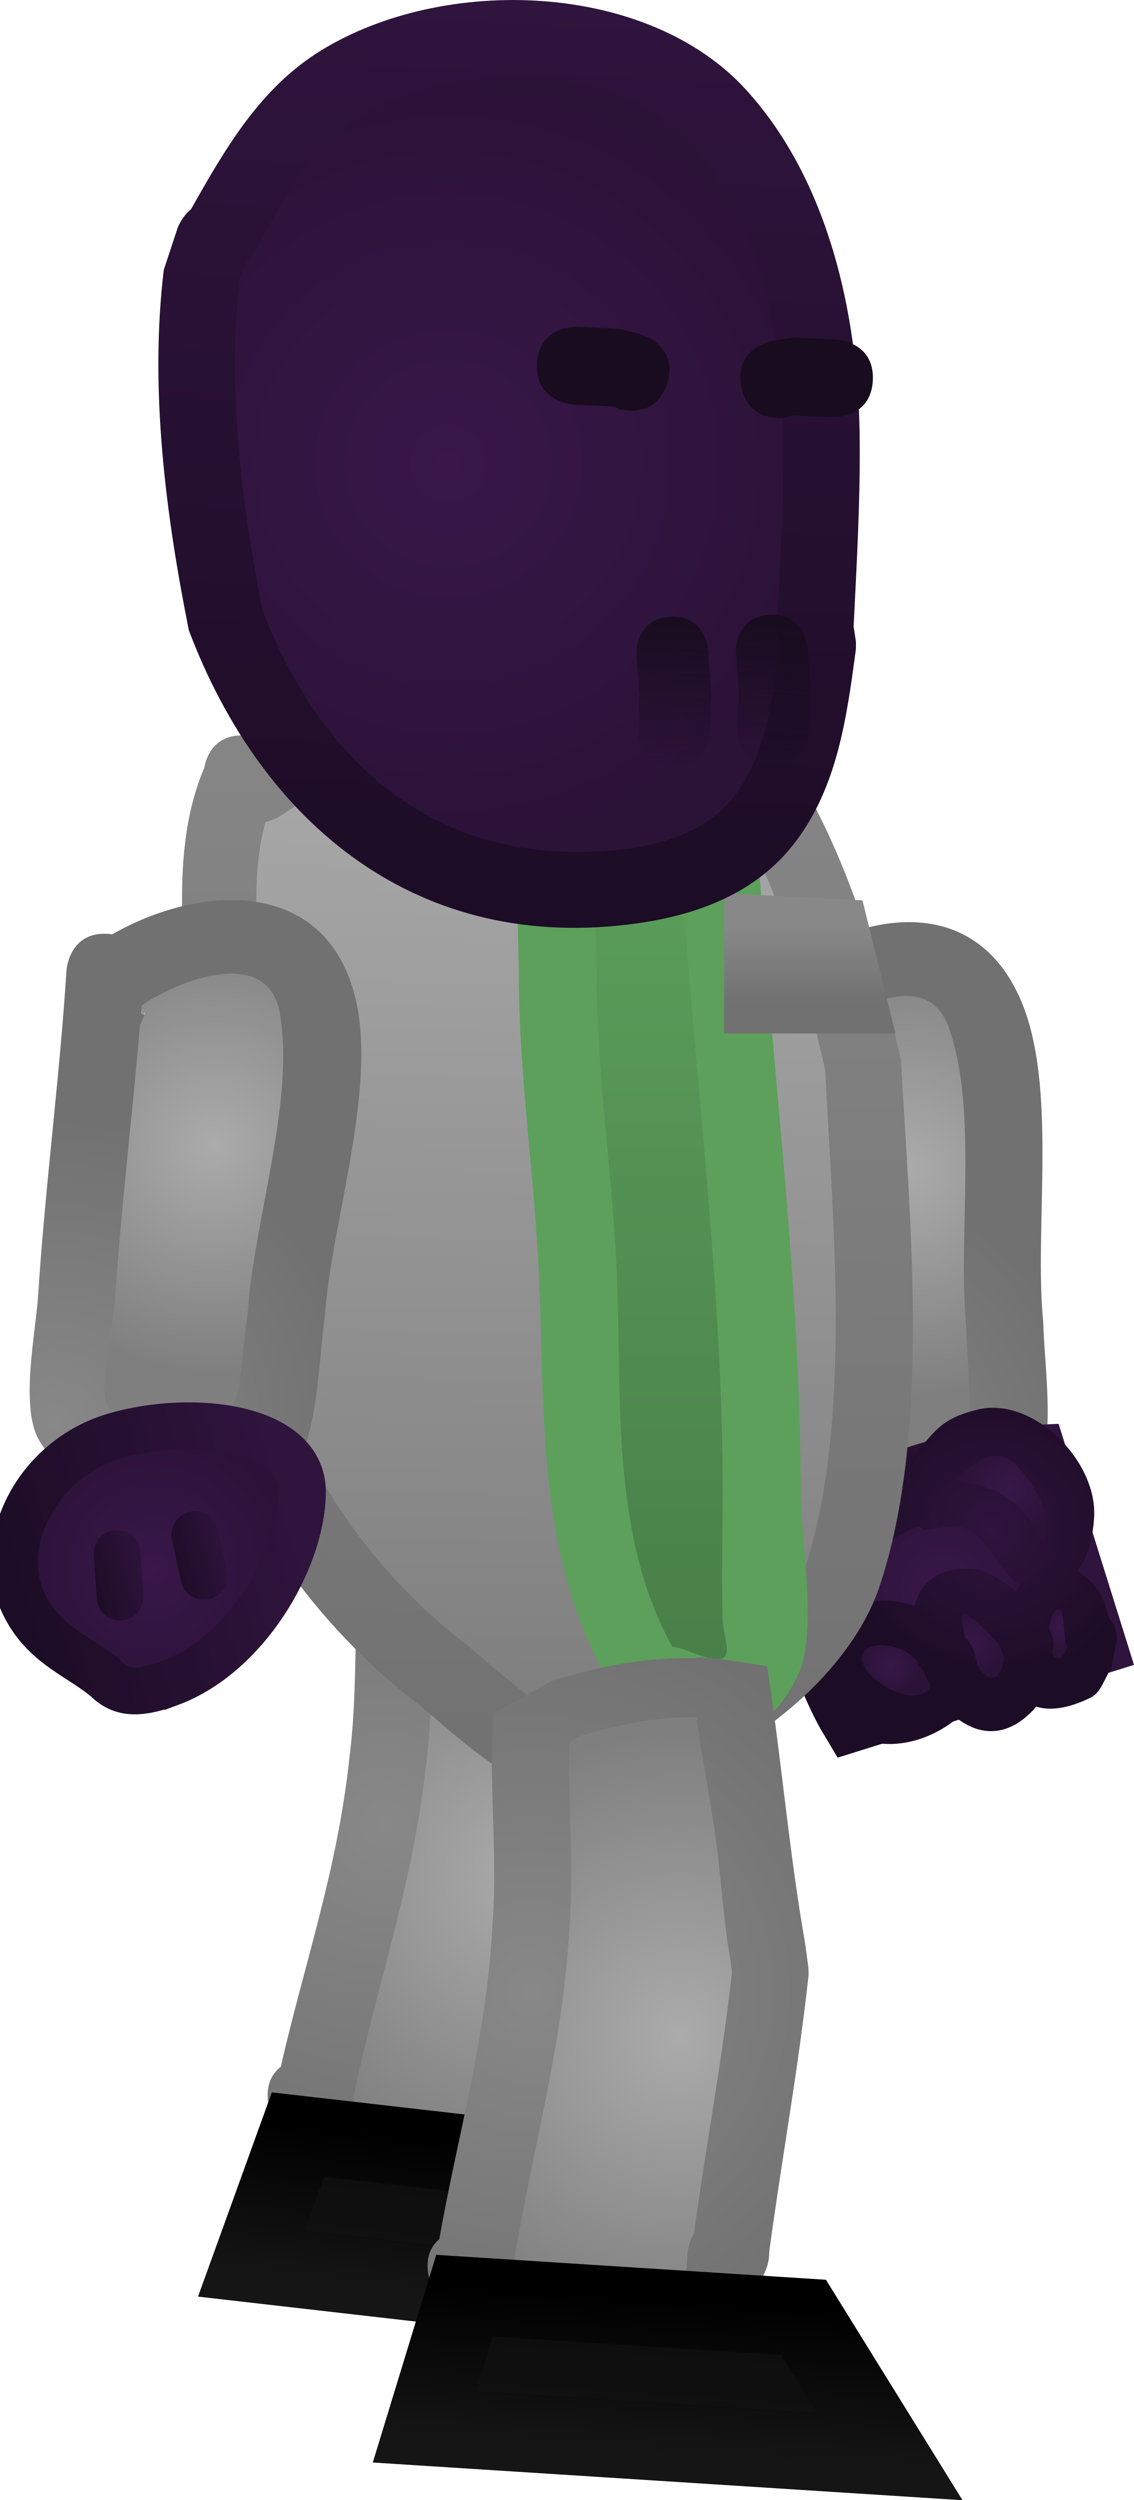 <svg version="1.1" xmlns="http://www.w3.org/2000/svg" xmlns:xlink="http://www.w3.org/1999/xlink" width="36.392" height="80.185" viewBox="0,0,36.392,80.185"><defs><radialGradient cx="328.285" cy="166.673" r="9.782" gradientUnits="userSpaceOnUse" id="color-1"><stop offset="0" stop-color="#888888"/><stop offset="1" stop-color="#717171"/></radialGradient><radialGradient cx="331.896" cy="157.016" r="7.322" gradientUnits="userSpaceOnUse" id="color-2"><stop offset="0" stop-color="#ababab"/><stop offset="1" stop-color="#7f7f7f"/></radialGradient><radialGradient cx="333.082" cy="170.456" r="3.864" gradientUnits="userSpaceOnUse" id="color-3"><stop offset="0" stop-color="#381749"/><stop offset="1" stop-color="#2b1237"/></radialGradient><linearGradient x1="336.77" y1="169.302" x2="329.394" y2="171.609" gradientUnits="userSpaceOnUse" id="color-4"><stop offset="0" stop-color="#2f143d"/><stop offset="1" stop-color="#1c0c25"/></linearGradient><radialGradient cx="334.618" cy="168.572" r="5.062" gradientUnits="userSpaceOnUse" id="color-5"><stop offset="0" stop-color="#2f143d"/><stop offset="1" stop-color="#1c0c25"/></radialGradient><radialGradient cx="331.415" cy="172.942" r="0.966" gradientUnits="userSpaceOnUse" id="color-6"><stop offset="0" stop-color="#381749"/><stop offset="1" stop-color="#2b1237"/></radialGradient><radialGradient cx="333.943" cy="172.311" r="1.125" gradientUnits="userSpaceOnUse" id="color-7"><stop offset="0" stop-color="#381749"/><stop offset="1" stop-color="#2b1237"/></radialGradient><radialGradient cx="336.81" cy="171.735" r="0.759" gradientUnits="userSpaceOnUse" id="color-8"><stop offset="0" stop-color="#381749"/><stop offset="1" stop-color="#2b1237"/></radialGradient><radialGradient cx="335.247" cy="167.253" r="1.587" gradientUnits="userSpaceOnUse" id="color-9"><stop offset="0" stop-color="#381749"/><stop offset="1" stop-color="#2b1237"/></radialGradient><radialGradient cx="315.191" cy="178.044" r="12.299" gradientUnits="userSpaceOnUse" id="color-10"><stop offset="0" stop-color="#888888"/><stop offset="1" stop-color="#717171"/></radialGradient><radialGradient cx="319.863" cy="179.69" r="9.743" gradientUnits="userSpaceOnUse" id="color-11"><stop offset="0" stop-color="#ababab"/><stop offset="1" stop-color="#7f7f7f"/></radialGradient><linearGradient x1="320.867" y1="188.605" x2="320.298" y2="193.572" gradientUnits="userSpaceOnUse" id="color-12"><stop offset="0" stop-color="#0d0d0d"/><stop offset="1" stop-color="#111111"/></linearGradient><linearGradient x1="320.867" y1="188.605" x2="320.298" y2="193.572" gradientUnits="userSpaceOnUse" id="color-13"><stop offset="0" stop-color="#000000"/><stop offset="1" stop-color="#151515"/></linearGradient><linearGradient x1="320.706" y1="139.397" x2="319.97" y2="176.973" gradientUnits="userSpaceOnUse" id="color-14"><stop offset="0" stop-color="#888888"/><stop offset="1" stop-color="#717171"/></linearGradient><linearGradient x1="320.609" y1="141.854" x2="319.969" y2="174.562" gradientUnits="userSpaceOnUse" id="color-15"><stop offset="0" stop-color="#ababab"/><stop offset="1" stop-color="#7f7f7f"/></linearGradient><linearGradient x1="324.034" y1="144.447" x2="324.034" y2="172.793" gradientUnits="userSpaceOnUse" id="color-16"><stop offset="0" stop-color="#5ca05c"/><stop offset="1" stop-color="#498049"/></linearGradient><linearGradient x1="329.316" y1="149.217" x2="329.316" y2="151.717" gradientUnits="userSpaceOnUse" id="color-17"><stop offset="0" stop-color="#ababab"/><stop offset="1" stop-color="#7f7f7f"/></linearGradient><linearGradient x1="329.316" y1="149.217" x2="329.316" y2="151.717" gradientUnits="userSpaceOnUse" id="color-18"><stop offset="0" stop-color="#888888"/><stop offset="1" stop-color="#717171"/></linearGradient><radialGradient cx="319.885" cy="183.412" r="12.299" gradientUnits="userSpaceOnUse" id="color-19"><stop offset="0" stop-color="#888888"/><stop offset="1" stop-color="#717171"/></radialGradient><radialGradient cx="324.634" cy="184.821" r="9.743" gradientUnits="userSpaceOnUse" id="color-20"><stop offset="0" stop-color="#ababab"/><stop offset="1" stop-color="#7f7f7f"/></radialGradient><linearGradient x1="326.23" y1="193.345" x2="325.912" y2="198.334" gradientUnits="userSpaceOnUse" id="color-21"><stop offset="0" stop-color="#0d0d0d"/><stop offset="1" stop-color="#111111"/></linearGradient><linearGradient x1="326.23" y1="193.345" x2="325.912" y2="198.334" gradientUnits="userSpaceOnUse" id="color-22"><stop offset="0" stop-color="#000000"/><stop offset="1" stop-color="#151515"/></linearGradient><linearGradient x1="319.88" y1="119.552" x2="318.422" y2="149.172" gradientUnits="userSpaceOnUse" id="color-23"><stop offset="0" stop-color="#2f143d"/><stop offset="1" stop-color="#1c0c25"/></linearGradient><radialGradient cx="317.212" cy="134.409" r="12.387" gradientUnits="userSpaceOnUse" id="color-24"><stop offset="0" stop-color="#381749"/><stop offset="1" stop-color="#2b1237"/></radialGradient><linearGradient x1="324.541" y1="139.32" x2="324.304" y2="144.136" gradientUnits="userSpaceOnUse" id="color-25"><stop offset="0" stop-color="#180c1e"/><stop offset="1" stop-color="#180c1e" stop-opacity="0"/></linearGradient><linearGradient x1="327.731" y1="139.259" x2="327.494" y2="144.075" gradientUnits="userSpaceOnUse" id="color-26"><stop offset="0" stop-color="#180c1e"/><stop offset="1" stop-color="#180c1e" stop-opacity="0"/></linearGradient><radialGradient cx="304.556" cy="165.187" r="9.782" gradientUnits="userSpaceOnUse" id="color-27"><stop offset="0" stop-color="#888888"/><stop offset="1" stop-color="#717171"/></radialGradient><radialGradient cx="309.701" cy="156.252" r="7.322" gradientUnits="userSpaceOnUse" id="color-28"><stop offset="0" stop-color="#ababab"/><stop offset="1" stop-color="#7f7f7f"/></radialGradient><radialGradient cx="307.752" cy="169.839" r="4.743" gradientUnits="userSpaceOnUse" id="color-29"><stop offset="0" stop-color="#381749"/><stop offset="1" stop-color="#2b1237"/></radialGradient><linearGradient x1="312.309" y1="168.523" x2="303.196" y2="171.156" gradientUnits="userSpaceOnUse" id="color-30"><stop offset="0" stop-color="#2f143d"/><stop offset="1" stop-color="#1c0c25"/></linearGradient><linearGradient x1="310.2" y1="169.144" x2="308.244" y2="169.709" gradientUnits="userSpaceOnUse" id="color-31"><stop offset="0" stop-color="#2f143d"/><stop offset="1" stop-color="#1c0c25"/></linearGradient><linearGradient x1="307.608" y1="169.777" x2="305.652" y2="170.342" gradientUnits="userSpaceOnUse" id="color-32"><stop offset="0" stop-color="#2f143d"/><stop offset="1" stop-color="#1c0c25"/></linearGradient></defs><g transform="translate(-302.824,-119.538)"><g data-paper-data="{&quot;isPaintingLayer&quot;:true}" fill-rule="nonzero" stroke-linejoin="miter" stroke-miterlimit="10" stroke-dasharray="" stroke-dashoffset="0" style="mix-blend-mode: normal"><g stroke-linecap="butt"><g stroke="none" stroke-width="0.5"><path d="M328.935,153.66c0.24,2.922 0.367,5.852 0.662,8.778c0.07,0.694 -0.086,2.725 0.279,3.312c0.286,0.46 1.05,0.295 1.59,0.332c3.161,0.212 2.387,-1.308 2.342,-4c-0.29,-2.85 0.409,-6.877 -0.549,-9.545c-0.74,-2.061 -3.37,-0.483 -4.376,0.506c0.006,0.067 0.012,0.133 0.017,0.199l0.12,0.019c0,0 -0.007,0.179 -0.085,0.399zM327.561,150.893c2.422,-1.985 6.393,-2.986 8.005,0.681c1.221,2.776 0.433,7.329 0.737,10.359c0.023,1.264 0.394,3.647 -0.156,4.799c-1.181,2.474 -6.623,2.665 -8.281,0.505c-0.742,-0.966 -0.636,-3.358 -0.757,-4.549c-0.351,-3.473 -0.459,-6.955 -0.811,-10.418c0,0 -0.126,-1.244 1.118,-1.369c0.05,-0.005 0.098,-0.008 0.144,-0.009z" fill="url(#color-1)"/><path d="M328.998,153.215l-0.077,0.072c-0.006,-0.067 -0.054,-0.223 -0.06,-0.29c1.006,-0.99 3.67,-2.571 4.41,-0.509c0.958,2.668 0.275,6.785 0.565,9.634c0.045,2.692 0.79,4.222 -2.371,4.009c-0.54,-0.036 -1.316,0.127 -1.602,-0.333c-0.364,-0.587 -0.221,-2.623 -0.291,-3.317c-0.295,-2.926 -0.42,-5.945 -0.66,-8.866c0.077,-0.22 0.086,-0.4 0.086,-0.4z" data-paper-data="{&quot;noHover&quot;:false,&quot;origItem&quot;:[&quot;Path&quot;,{&quot;applyMatrix&quot;:true,&quot;segments&quot;:[[[616.01757,324.85208],[0.42222,0.19775],[-5.862,-0.10908]],[[598.41748,324.4053],[5.88139,0],[-1.39497,0]],[[591.77102,324.29391],[1.24103,-0.60726],[-0.97287,0.47604]],[[590.7917,327.39212],[0.18086,-1.06789],[-1.058,6.24707]],[[598.28123,332.85556],[-5.36576,-0.45131],[5.72909,-0.0041]],[[617.38488,333.68111],[-5.50117,1.3696],[4.2505,-1.05822]],[[617.25671,324.87154],[1.76693,2.20033],[-0.1335,-0.00169]],[[616.85624,324.86607],[0.13349,0.00196],[0,0]],[616.79521,325.10061]],&quot;closed&quot;:true}]}" fill="url(#color-2)"/></g><g><path d="M329.724,168.82c1.516,-2.14 6.166,-2.33 6.166,-2.33l1.759,5.623l-7.376,2.308c0,0 -2.065,-3.46 -0.55,-5.601z" fill="url(#color-3)" stroke="url(#color-4)" stroke-width="2.5"/><path d="M332.291,172.95c-0.214,-0.555 -1.423,-0.897 -1.738,-0.385c-0.377,0.613 1.542,1.919 2.116,1.05c-0.093,-0.163 -0.176,-0.333 -0.248,-0.507c-0.085,-0.084 -0.13,-0.158 -0.13,-0.158zM334.133,172.567l0.06,0.333c0.303,0.502 0.67,0.7 0.835,-0.2l-0.139,-0.376c-0.163,-0.192 -0.329,-0.381 -0.513,-0.551c-0.186,-0.172 -0.64,-0.639 -0.654,-0.386c-0.009,0.179 0.037,0.432 0.117,0.697c0.231,0.188 0.295,0.483 0.295,0.483zM329.25,173.796c-0.722,-2.455 1.26,-3.326 2.927,-2.754c0.181,-0.722 0.731,-1.238 1.796,-1.195c0.508,0.02 0.965,0.361 1.373,0.663c0.03,0.022 0.058,0.044 0.087,0.068c0.036,-0.069 0.075,-0.136 0.116,-0.199c-0.692,-0.44 -0.985,-1.557 -1.742,-1.834c-0.421,-0.154 -0.895,0.052 -1.343,0.058l-0.93,-0.852c0,0 -0.35,-0.693 0.324,-1.056c0.058,-0.208 0.182,-0.351 0.182,-0.351c0.78,-0.875 0.926,-1.296 2.154,-1.598c1.769,-0.435 3.824,1.618 3.744,3.416c-0.024,0.547 -0.163,1.249 -0.524,1.752c0.189,0.127 0.385,0.304 0.586,0.539c0.236,0.274 0.314,0.645 0.424,0.996c0.279,0.26 0.237,0.677 0.237,0.677l-0.172,0.914c-0.221,0.314 -0.319,0.773 -0.663,0.942c-0.739,0.363 -1.314,0.426 -1.746,0.291c-0.876,1.012 -1.803,0.943 -2.542,0.375c-1.334,1.115 -3.647,1.333 -4.289,-0.852zM337.065,172.355c-0.023,-0.044 -0.035,-0.072 -0.035,-0.072c-0.126,-0.354 -0.018,-1.321 -0.309,-1.084c-0.119,0.097 -0.185,0.338 -0.204,0.599c0.091,0.153 0.197,0.418 0.07,0.701c0.09,0.253 0.255,0.314 0.477,-0.144zM333.531,167.051c1.181,0.125 2.133,0.575 2.714,1.918c0.102,0.235 0.11,-0.507 0.1,-0.763c-0.022,-0.541 -0.554,-1.271 -0.914,-1.637c-0.683,-0.695 -1.38,-0.1 -1.9,0.482z" fill="url(#color-5)" stroke="none" stroke-width="0.5"/><path d="M332.453,173.108c0.072,0.174 0.153,0.358 0.246,0.52c-0.574,0.869 -2.55,-0.466 -2.173,-1.079c0.315,-0.512 1.582,-0.162 1.796,0.393c0,0 0.046,0.081 0.131,0.165z" data-paper-data="{&quot;noHover&quot;:false,&quot;origItem&quot;:[&quot;Path&quot;,{&quot;applyMatrix&quot;:true,&quot;segments&quot;:[[[713.45739,344.01345],[0,0],[-1.18729,0.07749]],[[711.6847,347.09997],[-0.78859,-0.90597],[0.94514,1.08581]],[[714.95349,343.68807],[1.31533,1.61513],[-0.36571,0.08035]],[[713.8376,343.85931],[0.37577,-0.0336],[-0.21177,0.11203]]],&quot;closed&quot;:true}]}" fill="url(#color-6)" stroke="none" stroke-width="0.5"/><path d="M333.808,172.074c-0.081,-0.264 -0.116,-0.533 -0.106,-0.712c0.013,-0.253 0.486,0.208 0.672,0.38c0.185,0.17 0.383,0.395 0.546,0.586l0.134,0.39c-0.165,0.9 -0.568,0.715 -0.871,0.213l-0.071,-0.339c0,0 -0.073,-0.329 -0.304,-0.517z" data-paper-data="{&quot;noHover&quot;:false,&quot;origItem&quot;:[&quot;Path&quot;,{&quot;applyMatrix&quot;:true,&quot;segments&quot;:[[713.82736,340.26916],[[714.49854,340.35442],[0,0],[1.14027,-0.27893]],[[714.61501,338.64132],[1.61915,0.85151],[0,0]],[[713.81479,338.68239],[0,0],[-0.463,0.19701]],[[712.45674,339.33334],[0.43528,-0.2507],[-0.43855,0.25258]],[[711.32956,340.35047],[-0.47431,-0.17649],[0.33621,0.1251]],[[712.7295,340.54308],[-0.55295,-0.00423],[0.49603,-0.32863]]],&quot;closed&quot;:true}]}" fill="url(#color-7)" stroke="none" stroke-width="0.5"/><path d="M336.578,172.53c0.127,-0.283 0.003,-0.595 -0.088,-0.748c0.019,-0.261 0.11,-0.519 0.23,-0.615c0.292,-0.237 0.205,0.787 0.331,1.141c0,0 0.01,0.029 0.034,0.073c-0.223,0.459 -0.416,0.402 -0.506,0.149z" data-paper-data="{&quot;noHover&quot;:false,&quot;origItem&quot;:[&quot;Path&quot;,{&quot;applyMatrix&quot;:true,&quot;segments&quot;:[[[715.17227,334.54677],[0.74271,0.69867],[-0.09765,0.01859]],[[715.01337,334.56944],[0,0],[-0.75102,0.02862]],[[712.75938,334.51273],[-0.27742,-0.69849],[0.1134,0.28552]],[[713.78191,335.2593],[-0.48756,-0.19192],[0.34728,-0.08294]],[[715.16273,335.54445],[-0.46486,-0.41063],[0.53654,-0.01982]]],&quot;closed&quot;:true}]}" fill="url(#color-8)" stroke="none" stroke-width="0.5"/><path d="M335.442,166.538c0.36,0.366 0.912,1.136 0.934,1.677c0.011,0.256 -0.005,1.011 -0.107,0.775c-0.581,-1.343 -1.585,-1.828 -2.766,-1.954c0.52,-0.582 1.256,-1.193 1.939,-0.498z" data-paper-data="{&quot;noHover&quot;:false,&quot;origItem&quot;:[&quot;Path&quot;,{&quot;applyMatrix&quot;:true,&quot;segments&quot;:[[[702.93741,338.12353],[-0.80111,-1.3408],[0.9444,-2.1794]],[[708.21863,334.08789],[-2.91026,0.30733],[0.51019,-0.05388]],[[706.82186,333.44151],[0.49549,0.133],[-1.04577,-0.28072]],[[703.15134,334.20874],[0.91368,-0.46802],[-1.73453,0.8885]]],&quot;closed&quot;:true}]}" fill="url(#color-9)" stroke="none" stroke-width="0.5"/></g></g><g stroke-linecap="butt"><g data-paper-data="{&quot;index&quot;:null}" stroke="none" stroke-width="0.5"><path d="M311.746,187.899l-0.257,-0.689c0,0 -0.318,-0.871 0.345,-1.387c0.762,-3.322 1.778,-6.19 2.182,-9.718c0,0 0.142,-1.242 1.384,-1.1c1.242,0.142 1.1,1.384 1.1,1.384c0,0 -0.142,1.242 -1.384,1.1c-1.242,-0.142 -1.1,-1.384 -1.1,-1.384l0.047,-0.411c0.258,-2.204 0.09,-4.409 0.342,-6.626c0,0 0.136,-1.184 1.298,-1.107l0.812,-0.389c1.735,-0.413 3.1,-0.584 4.767,-0.479c0.153,-0.101 0.35,-0.175 0.606,-0.201c1.243,-0.131 1.374,1.113 1.374,1.113c0.313,2.981 0.404,5.982 0.775,8.953l0.064,0.751c0,0 0.005,0.059 -0,0.151c-0.002,0.093 -0.011,0.151 -0.011,0.151c-0.472,2.936 -1.149,5.807 -1.695,8.726l-0.018,0.186c0,0 -0.033,0.286 -0.204,0.567c-0.046,0.4 -0.091,0.799 -0.137,1.199l-0.137,1.196c-0.029,0.424 -0.202,0.691 -0.413,0.859c-0.197,0.184 -0.486,0.317 -0.909,0.284c-3.681,-0.109 -6.968,0.685 -8.83,-3.129zM319.755,186.621c0,0 0.036,-0.316 0.232,-0.612c0.525,-2.757 1.157,-5.474 1.61,-8.248l-0.041,-0.497c-0.316,-2.555 -0.432,-5.13 -0.656,-7.698c-1.318,-0.069 -2.373,0.092 -3.803,0.436l-0.285,0.165c-0.145,1.942 -0.048,3.871 -0.265,5.811l-0.047,0.411c-0.422,3.682 -1.557,6.777 -2.294,10.277l-0.027,0.288c0,0 -0.007,0.06 -0.031,0.152c1.073,1.876 3.26,1.544 5.386,1.441c0.083,-0.726 0.179,-1.561 0.221,-1.927z" fill="url(#color-10)"/><path d="M319.542,188.597c-2.127,0.103 -4.343,0.43 -5.415,-1.446c0.024,-0.092 0.03,-0.152 0.03,-0.152l0.026,-0.289c0.737,-3.5 1.868,-6.681 2.289,-10.363l0.05,-0.413c0.218,-1.939 0.137,-3.874 0.282,-5.816l0.287,-0.165c1.43,-0.344 2.505,-0.504 3.823,-0.434c0.224,2.567 0.37,5.167 0.687,7.722l0.043,0.503c-0.453,2.774 -1.119,5.557 -1.645,8.314c-0.196,0.295 -0.234,0.612 -0.234,0.612c-0.042,0.366 -0.141,1.202 -0.224,1.927z" data-paper-data="{&quot;noHover&quot;:false,&quot;origItem&quot;:[&quot;Path&quot;,{&quot;applyMatrix&quot;:true,&quot;segments&quot;:[[[329.34589,196.45675],[0,0.36854],[0,0]],[[329.50667,195.82278],[-0.16078,0.31546],[0.20811,-2.79922]],[[330.16794,187.44507],[-0.13425,2.80784],[0,0]],[[330.07085,186.95568],[0,0],[-0.60488,-2.50272]],[[328.54369,179.3825],[0.51447,2.5252],[-1.31764,0.08123]],[[324.81473,180.24814],[1.38162,-0.50411],[0,0]],[[324.55041,180.44449],[0,0],[0.07662,1.9458]],[[324.94774,186.24748],[-0.00418,-1.95127],[0,0]],[[324.94774,186.66137],[0,0],[0,3.7065]],[[323.83783,197.13298],[0.33393,-3.56105],[0,0]],[323.84403,197.42249],[[323.83081,197.57676],[0.01322,-0.09403],[1.27911,1.74231]],[[329.34589,198.39616],[-2.10106,0.34423],[0,-0.73049]]],&quot;closed&quot;:true}]}" fill="url(#color-11)"/></g><path d="M310.892,192.132l1.495,-4.134l10.828,1.24l2.538,4.595z" fill="url(#color-12)" stroke="url(#color-13)" stroke-width="2.5"/></g><g stroke-linecap="butt"><path d="M309.38,144.164c0.062,-0.346 0.305,-1.06 1.253,-1.042c0.202,0.004 0.37,0.04 0.511,0.097c2.075,-1.376 4.225,-2.96 6.664,-3.518c9.139,-2.091 12.339,6.861 13.929,13.832c0.281,5.145 0.973,11.987 -0.7,16.92c-1.333,3.932 -7.426,7.859 -11.578,6.132c-0.938,-0.39 -2.285,-1.611 -3.109,-2.312c-3.417,-2.587 -6.023,-6.27 -7.21,-10.48c-0.828,-2.934 -0.149,-6.767 -0.188,-9.816c-0.041,-3.221 -0.84,-6.83 0.427,-9.815zM311.375,145.94c-0.688,2.399 0.048,5.61 0.078,8.009c0.035,2.772 -0.68,6.519 0.095,9.171c1.096,3.748 3.326,6.898 6.368,9.205c0.506,0.431 1.889,1.664 2.481,1.943c2.694,1.271 7.474,-2.088 8.269,-4.607c1.475,-4.673 0.83,-10.937 0.595,-15.782c-1.259,-5.453 -3.43,-13.458 -10.88,-11.744c-2.394,0.551 -4.542,2.339 -6.56,3.628c0,0 -0.183,0.117 -0.446,0.177z" data-paper-data="{&quot;index&quot;:null}" fill="url(#color-14)" stroke="none" stroke-width="0.5"/><path d="M311.793,145.722c2.018,-1.289 4.189,-3.086 6.583,-3.636c7.45,-1.714 9.672,6.32 10.931,11.772c0.235,4.846 0.865,11.172 -0.61,15.844c-0.795,2.519 -5.604,5.887 -8.298,4.617c-0.591,-0.279 -1.984,-1.513 -2.489,-1.944c-3.042,-2.306 -5.308,-5.482 -6.404,-9.229c-0.776,-2.652 -0.062,-6.446 -0.097,-9.218c-0.03,-2.399 -0.75,-5.629 -0.063,-8.028c0.263,-0.06 0.447,-0.178 0.447,-0.178z" data-paper-data="{&quot;noHover&quot;:false,&quot;origItem&quot;:[&quot;Path&quot;,{&quot;applyMatrix&quot;:true,&quot;segments&quot;:[[[676.95363,327.53763],[0.52277,-0.13029],[-1.28111,4.82322]],[[677.42355,343.54993],[-0.15471,-4.79615],[0.17873,5.54086]],[[677.97299,361.88541],[-1.65452,-5.27281],[2.33812,7.45136]],[[691.0677,380.04187],[-6.17325,-4.49245],[1.0278,0.84204]],[[696.10429,383.8304],[-1.19344,-0.53461],[5.43667,2.43539]],[[712.45871,374.29465],[-1.49146,5.06858],[2.76649,-9.40165]],[[713.03049,342.71279],[0.65934,9.6801],[-2.73024,-10.85366]],[[690.81498,319.65452],[14.83008,-3.71801],[-4.76467,1.19454]],[[677.83852,327.16594],[3.98524,-2.65696],[0,0]]],&quot;closed&quot;:true}],&quot;index&quot;:null}" fill="url(#color-15)" stroke="none" stroke-width="0.5"/><path d="M326.028,167.409c0,1.379 -0.048,2.767 -0.003,4.145c0.013,0.412 0.334,1.206 -0.077,1.235c-0.53,0.037 -1.023,-0.321 -1.55,-0.396c-1.967,-3.557 -1.644,-7.86 -1.801,-11.807c-0.13,-3.256 -0.639,-6.602 -0.637,-9.853c0.001,-1.126 -0.339,-5.786 0.791,-6.286c1.084,0.939 1.388,3.023 1.948,4.366l0.1,0.134c0.453,6.1 1.229,12.365 1.229,18.462z" data-paper-data="{&quot;noHover&quot;:false,&quot;origItem&quot;:[&quot;Path&quot;,{&quot;applyMatrix&quot;:true,&quot;segments&quot;:[[[695.28471,336.78703],[0.90515,12.20038],[0,0]],[[695.08577,336.5182],[0,0],[-1.1183,-2.68565]],[[691.20635,327.78622],[2.16851,1.87744],[-2.26047,0.99958]],[[689.64076,340.3558],[0.0015,-2.25151],[-0.00433,6.50217]],[[690.94745,359.88474],[-0.25953,-6.51127],[0.31463,7.89377]],[[694.48771,383.47986],[-3.93349,-7.11322],[1.0523,0.14957]],[[697.57617,384.27276],[-1.06024,0.07479],[0.82282,-0.05804]],[[697.72931,381.8029],[0.02636,0.82445],[-0.08813,-2.75645]],[[697.72931,373.51348],[0,2.75805],[0,-12.1937]]],&quot;closed&quot;:true}],&quot;index&quot;:null}" fill="url(#color-16)" stroke="none" stroke-width="0.5"/><path d="M326.47,146.561c0.68,0.268 0.735,1.084 0.735,1.084c0.435,6.542 1.312,13.167 1.312,19.716c0,1.479 0.555,4.532 -0.07,5.867c-1.311,2.8 -3.245,1.826 -5.507,1.147c-2.894,-4.183 -2.614,-8.829 -2.811,-13.725c-0.132,-3.292 -0.653,-6.58 -0.656,-9.868c-0.001,-1.804 -0.369,-6.484 1.1,-7.834c0.651,-0.598 1.654,-0.622 2.48,-0.933c2.198,1.427 2.679,2.634 3.418,4.546zM324.794,148.997l-0.099,-0.134c-0.559,-1.343 -0.855,-3.427 -1.94,-4.366c-1.13,0.5 -0.782,5.159 -0.783,6.285c-0.002,3.251 0.524,6.509 0.653,9.764c0.157,3.947 -0.197,8.241 1.77,11.798c0.526,0.075 1.014,0.434 1.544,0.396c0.411,-0.029 0.09,-0.823 0.077,-1.235c-0.044,-1.378 0,-2.766 0,-4.145c0,-6.097 -0.77,-12.263 -1.222,-18.363z" data-paper-data="{&quot;index&quot;:null}" fill="#5ca05c" stroke="none" stroke-width="0.5"/><path d="M327.315,151.433v-1.931l2.197,0.113l0.451,1.819z" data-paper-data="{&quot;index&quot;:null}" fill="url(#color-17)" stroke="url(#color-18)" stroke-width="2.5"/></g><g stroke-linecap="butt"><g data-paper-data="{&quot;index&quot;:null}" stroke="none" stroke-width="0.5"><path d="M316.939,193.426l-0.292,-0.675c0,0 -0.361,-0.854 0.275,-1.402c0.594,-3.356 1.466,-6.271 1.692,-9.815c0,0 0.08,-1.247 1.327,-1.168c1.247,0.08 1.168,1.327 1.168,1.327c0,0 -0.08,1.247 -1.327,1.168c-1.247,-0.08 -1.168,-1.327 -1.168,-1.327l0.026,-0.413c0.147,-2.215 -0.132,-4.408 0.009,-6.635l1.884,-1.045c1.712,-0.5 2.955,-0.746 4.624,-0.725c0.147,-0.108 2.284,0.262 2.284,0.262c0.462,2.962 0.704,5.954 1.223,8.903l0.101,0.747c0,0 0.008,0.058 0.007,0.151c0.003,0.093 -0.004,0.151 -0.004,0.151c-0.324,2.956 -0.856,5.857 -1.255,8.8l-0.009,0.187c0,0 -0.018,0.287 -0.175,0.577c-0.026,0.401 -0.051,0.803 -0.077,1.204l-0.077,1.202c-0.007,0.425 -0.167,0.7 -0.369,0.879c-0.187,0.194 -0.469,0.341 -0.894,0.33c-3.682,0.076 -6.925,1.034 -8.976,-2.681zM324.874,191.749c0,0 0.02,-0.318 0.201,-0.622c0.386,-2.78 0.881,-5.525 1.194,-8.319l-0.066,-0.495c-0.444,-2.536 -0.689,-5.102 -1.041,-7.655c-1.32,-0.003 -2.366,0.211 -3.777,0.626l-0.276,0.179c-0.048,1.947 0.147,3.869 0.027,5.817l-0.026,0.413c-0.236,3.699 -1.215,6.847 -1.775,10.38l-0.012,0.289c0,0 -0.004,0.06 -0.023,0.153c1.165,1.82 3.333,1.379 5.452,1.169c0.047,-0.729 0.1,-1.568 0.124,-1.935z" fill="url(#color-19)"/><path d="M324.76,193.733c-2.119,0.21 -4.316,0.648 -5.481,-1.173c0.019,-0.093 0.023,-0.153 0.023,-0.153l0.012,-0.29c0.56,-3.533 1.53,-6.766 1.766,-10.465l0.03,-0.415c0.12,-1.948 -0.058,-3.876 -0.011,-5.823l0.278,-0.179c1.411,-0.415 2.476,-0.629 3.796,-0.626c0.184,1.334 0.46,2.685 0.638,4.026c0.162,1.226 0.224,2.441 0.436,3.653l0.069,0.5c-0.313,2.794 -0.839,5.606 -1.225,8.386c-0.181,0.305 -0.203,0.623 -0.203,0.623c-0.023,0.368 -0.08,1.207 -0.127,1.936z" data-paper-data="{&quot;noHover&quot;:false,&quot;origItem&quot;:[&quot;Path&quot;,{&quot;applyMatrix&quot;:true,&quot;segments&quot;:[[[656.20845,399.25981],[0,0.73707],[0,0]],[[656.53001,397.99186],[-0.32156,0.63093],[0.41621,-5.59843]],[[657.85254,381.23645],[-0.26849,5.61568],[0,0]],[[657.65836,380.25767],[0,0],[-1.20977,-5.00543]],[[654.60405,365.11129],[1.02893,5.0504],[-2.63528,0.16247]],[[647.14612,366.84258],[2.76323,-1.00821],[0,0]],[[646.61747,367.23529],[0,0],[0.15324,3.89159]],[[647.41214,378.84126],[-0.00836,-3.90254],[0,0]],[[647.41214,379.66904],[0,0],[0,7.413]],[[645.19232,400.61227],[0.66787,-7.12211],[0,0]],[645.20473,401.19129],[[645.17828,401.49982],[0.02645,-0.18806],[2.55822,3.48462]],[[656.20845,403.13861],[-4.20212,0.68846],[0,-1.46098]]],&quot;closed&quot;:true}]}" fill="url(#color-20)"/></g><path d="M316.445,197.368l1.285,-4.203l10.877,0.695l2.766,4.462z" fill="url(#color-21)" stroke="url(#color-22)" stroke-width="2.5"/></g><g stroke="none" stroke-width="0.5" stroke-linecap="butt"><path d="M310.561,128.492c-0.421,3.466 0.057,7.15 0.726,10.572c1.764,4.614 5.092,7.877 10.351,7.747c1.645,-0.041 3.528,-0.344 4.653,-1.697c1.097,-1.32 1.284,-3.254 1.497,-4.903l-0.068,-0.698c0.099,-2.013 0.217,-4.012 0.19,-6.028c-0.034,-3.208 -0.768,-6.914 -2.996,-9.387c-2.362,-2.622 -7.58,-2.582 -10.509,-0.794c-1.622,0.99 -2.501,2.789 -3.388,4.371c0,0 -0.09,0.16 -0.262,0.323zM330.286,140.398c-0.297,2.222 -0.616,4.558 -2.103,6.352c-1.243,1.499 -3.077,2.144 -4.918,2.402c-7.007,0.981 -12.022,-3.161 -14.38,-9.397c-0.751,-3.747 -1.263,-7.763 -0.805,-11.562l0.443,-1.341c0,0 0.125,-0.353 0.431,-0.604c1.097,-1.94 2.212,-3.889 4.182,-5.097c3.956,-2.426 10.474,-2.201 13.632,1.268c2.661,2.923 3.584,7.214 3.643,11.033c0.027,2.068 -0.091,4.118 -0.193,6.184l0.07,0.453c0,0 0.007,0.06 0.005,0.155c0.001,0.095 -0.007,0.155 -0.007,0.155z" data-paper-data="{&quot;index&quot;:null}" fill="url(#color-23)"/><path d="M310.717,127.967c0.172,-0.163 0.263,-0.324 0.263,-0.324c0.886,-1.582 1.784,-3.395 3.407,-4.385c2.929,-1.788 8.192,-1.826 10.554,0.796c2.228,2.474 2.987,6.218 3.021,9.426c0.027,2.016 -0.098,4.045 -0.197,6.059l0.066,0.701c-0.213,1.649 -0.413,3.597 -1.511,4.917c-1.125,1.353 -3.026,1.663 -4.671,1.704c-5.259,0.131 -8.64,-3.156 -10.404,-7.77c-0.67,-3.422 -1.146,-7.16 -0.725,-10.626z" data-paper-data="{&quot;noHover&quot;:false,&quot;origItem&quot;:[&quot;Path&quot;,{&quot;applyMatrix&quot;:true,&quot;segments&quot;:[[[671.09228,293.63325],[0,0],[-0.50118,6.96414]],[[673.5825,314.68052],[-1.67396,-6.76963],[3.97672,9.04261]],[[695.02141,329.13737],[-10.49315,0.77816],[3.28185,-0.24338]],[[704.15028,325.29034],[-2.11482,2.81329],[2.06259,-2.74382]],[[706.65855,315.34875],[-0.26422,3.31542],[0,0]],[[706.45502,313.96054],[0,0],[0,-4.03171]],[[706.24174,301.9005],[0.25297,4.02447],[-0.38383,-6.40502]],[[699.33412,283.4432],[4.6941,4.72241],[-4.97613,-5.00614]],[[678.26275,282.89097],[5.67532,-3.85953],[-3.14292,2.13736]],[[671.92541,291.95545],[1.61496,-3.24753],[0,0]],[[671.43327,292.62555],[0.3281,-0.342],[0,0]]],&quot;closed&quot;:true}],&quot;index&quot;:null}" fill="url(#color-24)"/><path d="M324.24,131.823c-0.362,1.196 -1.559,0.834 -1.559,0.834l-0.129,-0.078c-0.436,-0.021 -0.872,-0.043 -1.307,-0.064c0,0 -1.248,-0.061 -1.187,-1.31c0.061,-1.248 1.31,-1.187 1.31,-1.187c0.436,0.021 0.872,0.043 1.307,0.064l0.731,0.183c0,0 1.196,0.362 0.834,1.559z" data-paper-data="{&quot;index&quot;:null}" fill="#180c1e"/><path d="M324.386,144.14c-1.151,-0.057 -1.094,-1.208 -1.094,-1.208l0.056,-1.1c-0.033,-0.425 -0.066,-0.85 -0.098,-1.276c0,0 -0.087,-1.149 1.063,-1.236c1.149,-0.087 1.236,1.063 1.236,1.063c0.035,0.473 0.07,0.946 0.105,1.419l-0.059,1.243c0,0 -0.057,1.151 -1.208,1.094z" data-paper-data="{&quot;index&quot;:null}" fill="url(#color-25)"/><path d="M327.577,144.079c-1.151,-0.057 -1.094,-1.208 -1.094,-1.208l0.056,-1.1c-0.033,-0.425 -0.066,-0.85 -0.098,-1.276c0,0 -0.087,-1.149 1.063,-1.236c1.149,-0.087 1.236,1.063 1.236,1.063c0.035,0.473 0.07,0.946 0.105,1.419l-0.059,1.243c0,0 -0.057,1.151 -1.208,1.094z" data-paper-data="{&quot;index&quot;:null}" fill="url(#color-26)"/><path d="M326.612,131.94c-0.243,-1.226 0.983,-1.469 0.983,-1.469l0.746,-0.11c0.436,0.021 0.872,0.043 1.307,0.064c0,0 1.248,0.061 1.187,1.31c-0.061,1.248 -1.31,1.187 -1.31,1.187c-0.436,-0.021 -0.872,-0.043 -1.307,-0.064l-0.136,0.065c0,0 -1.226,0.243 -1.469,-0.983z" data-paper-data="{&quot;index&quot;:null}" fill="#180c1e"/></g><g><g stroke="none" stroke-width="0.5" stroke-linecap="butt"><path d="M307.331,152.456c-0.242,2.921 -0.598,5.833 -0.787,8.768c-0.045,0.696 -0.532,2.674 -0.268,3.313c0.206,0.501 0.988,0.463 1.515,0.588c3.083,0.728 2.569,-0.899 2.966,-3.562c0.181,-2.859 1.531,-6.717 1.024,-9.506c-0.392,-2.155 -3.245,-1.029 -4.4,-0.218c-0.005,0.067 -0.01,0.133 -0.016,0.2l0.115,0.038c0,0 -0.037,0.176 -0.149,0.38zM306.429,149.502c2.714,-1.561 6.796,-1.897 7.785,1.985c0.749,2.939 -0.775,7.301 -0.972,10.339c-0.185,1.251 -0.21,3.663 -0.941,4.709c-1.571,2.246 -6.971,1.542 -8.252,-0.86c-0.573,-1.075 -0.077,-3.417 -0,-4.611c0.224,-3.483 0.688,-6.936 0.909,-10.409c0,0 0.08,-1.247 1.327,-1.167c0.05,0.003 0.098,0.008 0.144,0.015z" fill="url(#color-27)"/><path d="M307.466,152.028l-0.088,0.058c0.005,-0.067 -0.017,-0.229 -0.012,-0.296c1.154,-0.811 4.042,-1.934 4.434,0.221c0.507,2.789 -0.842,6.738 -1.023,9.597c-0.397,2.663 0.087,4.294 -2.996,3.566c-0.527,-0.124 -1.319,-0.09 -1.525,-0.591c-0.263,-0.639 0.212,-2.624 0.257,-3.32c0.188,-2.935 0.56,-5.933 0.803,-8.854c0.112,-0.204 0.151,-0.381 0.151,-0.381z" data-paper-data="{&quot;noHover&quot;:false,&quot;origItem&quot;:[&quot;Path&quot;,{&quot;applyMatrix&quot;:true,&quot;segments&quot;:[[[616.01757,324.85208],[0.42222,0.19775],[-5.862,-0.10908]],[[598.41748,324.4053],[5.88139,0],[-1.39497,0]],[[591.77102,324.29391],[1.24103,-0.60726],[-0.97287,0.47604]],[[590.7917,327.39212],[0.18086,-1.06789],[-1.058,6.24707]],[[598.28123,332.85556],[-5.36576,-0.45131],[5.72909,-0.0041]],[[617.38488,333.68111],[-5.50117,1.3696],[4.2505,-1.05822]],[[617.25671,324.87154],[1.76693,2.20033],[-0.1335,-0.00169]],[[616.85624,324.86607],[0.13349,0.00196],[0,0]],[616.79521,325.10061]],&quot;closed&quot;:true}]}" fill="url(#color-28)"/></g><g stroke-width="1.5"><path d="M308.278,173.514c-0.864,0.319 -1.473,0.384 -1.962,-0.061c-0.856,-0.779 -2.082,-1.096 -2.741,-2.503c-0.905,-1.932 0.433,-4.634 2.95,-5.361c2.517,-0.727 6.056,-0.286 6.007,1.847c-0.05,2.187 -1.833,5.184 -4.253,6.079z" fill="url(#color-29)" stroke="url(#color-30)" stroke-linecap="butt"/><path d="M309.079,168.755l0.286,1.343" fill="none" stroke="url(#color-31)" stroke-linecap="round"/><path d="M306.581,169.361l0.098,1.397" fill="none" stroke="url(#color-32)" stroke-linecap="round"/></g></g></g></g></svg><!--rotationCenter:17.17570750624151:60.46158881400065-->